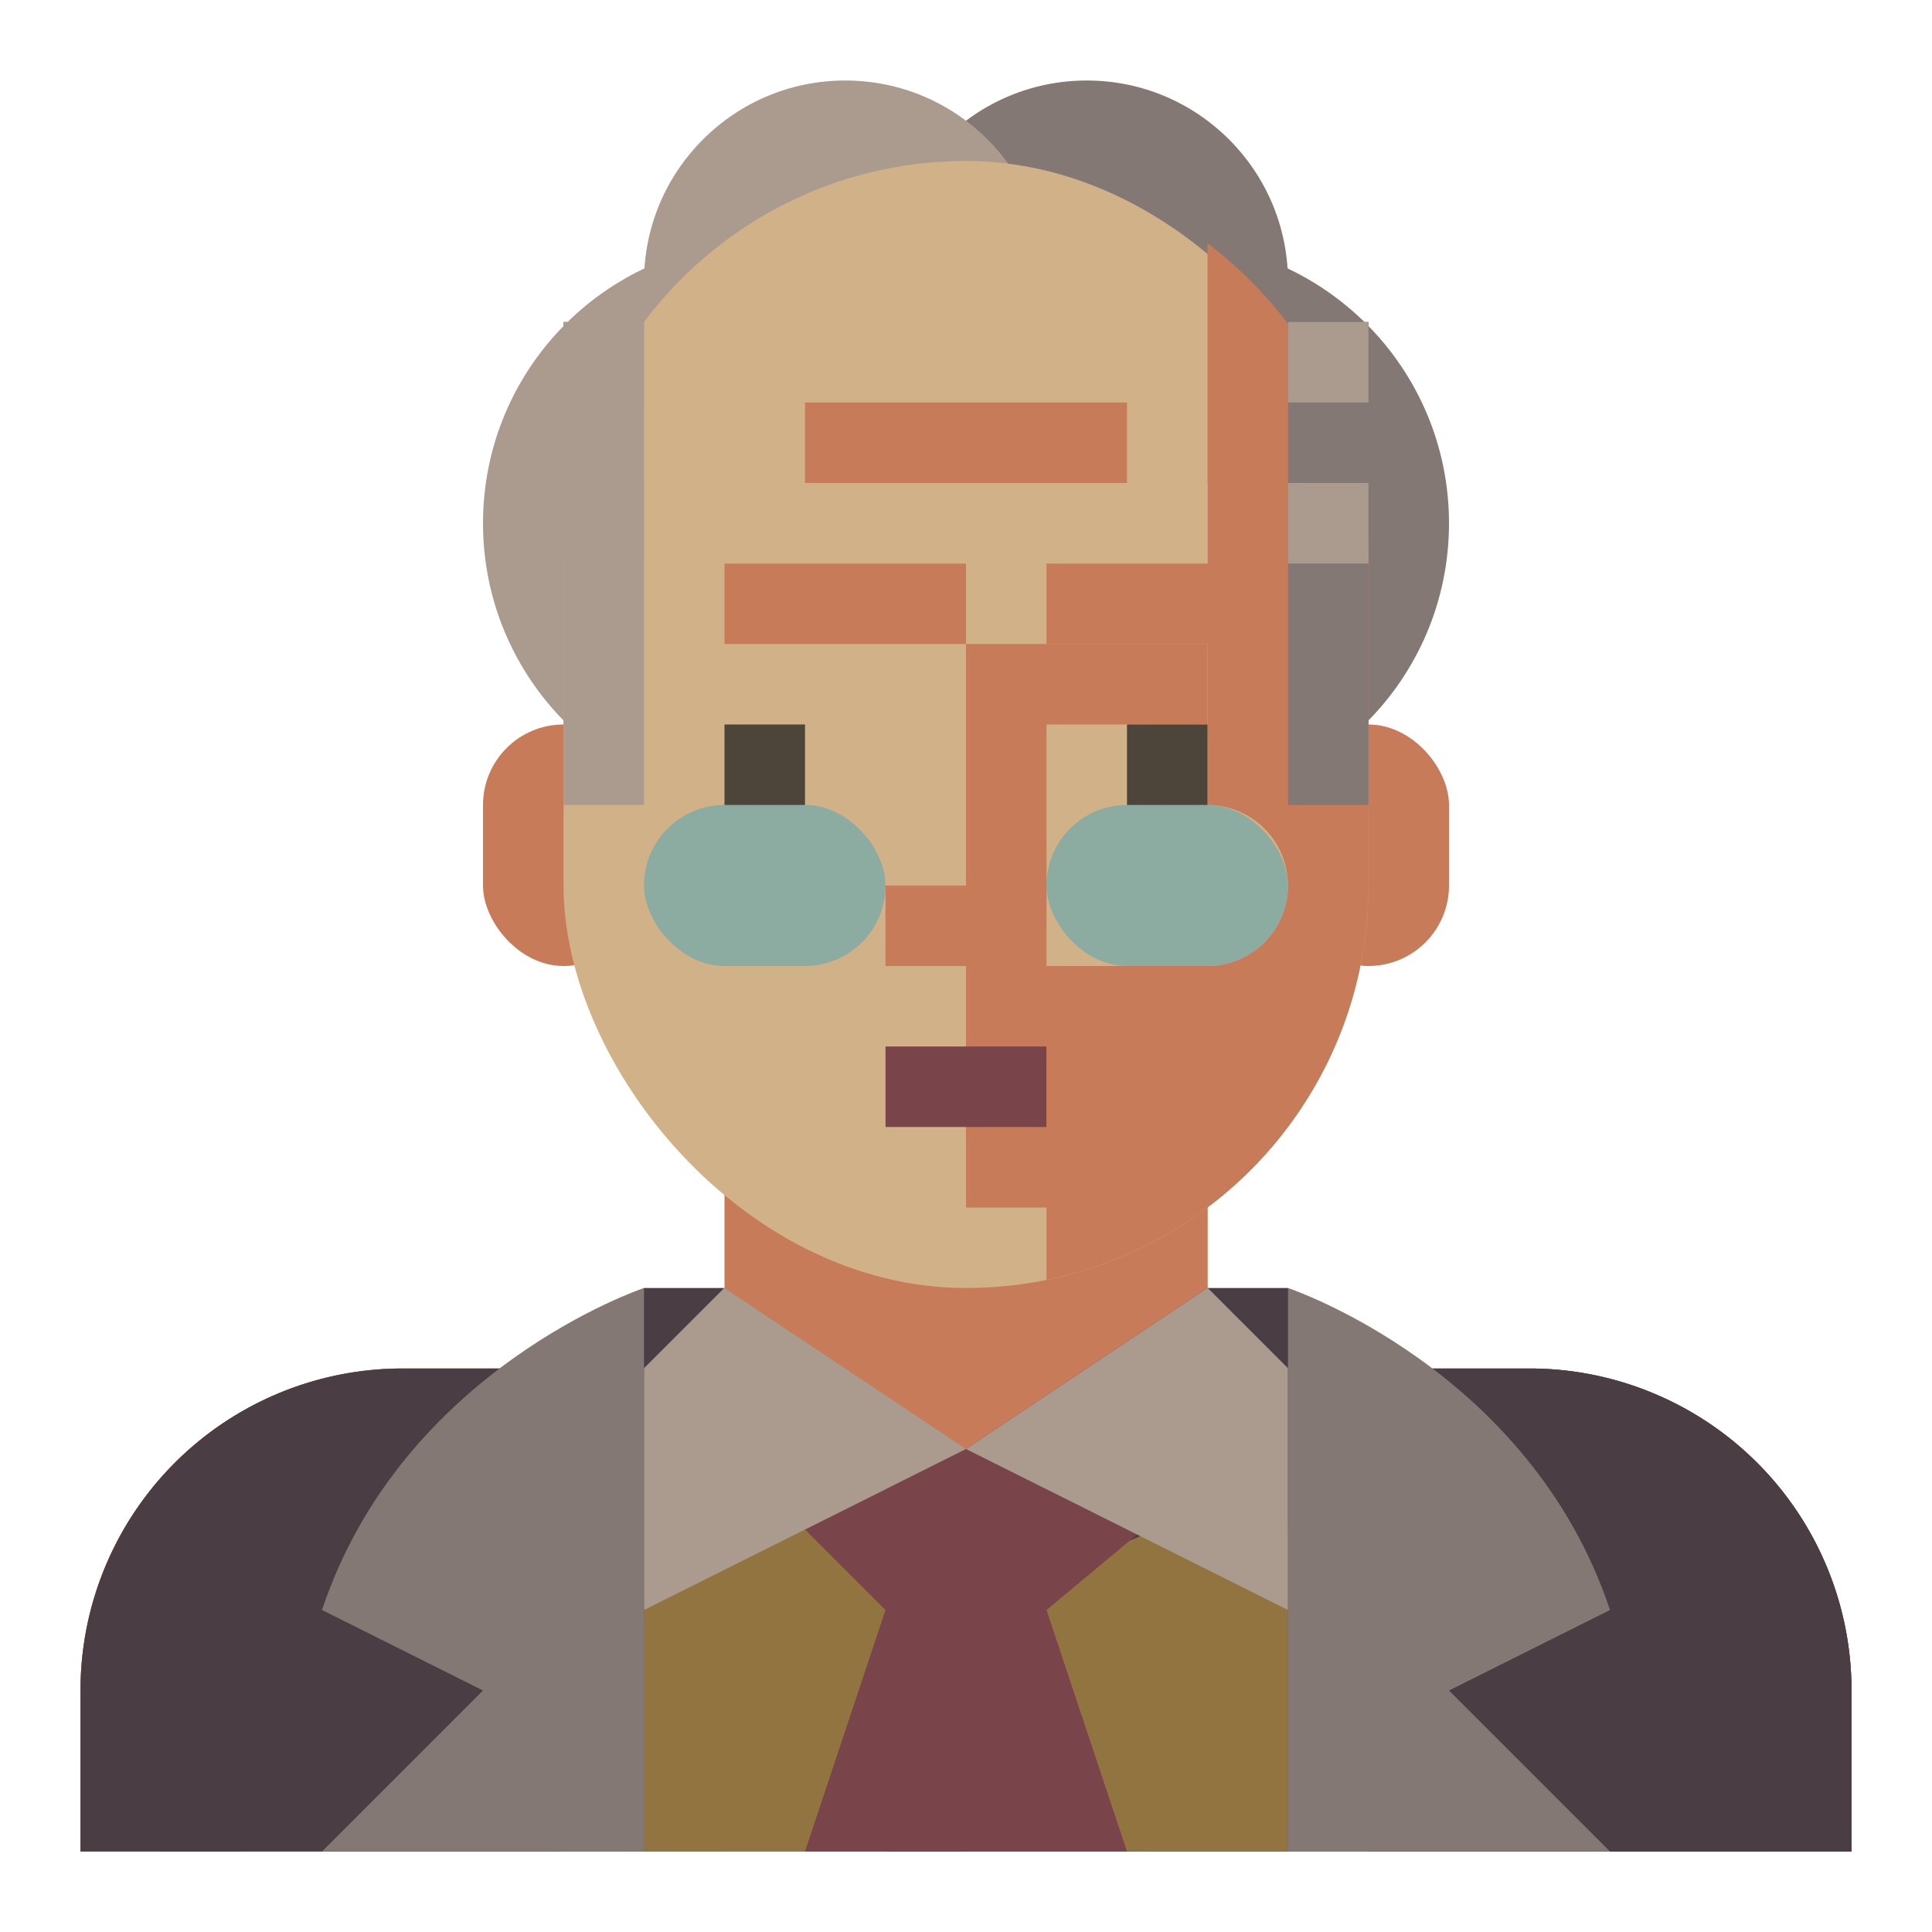 <svg xmlns="http://www.w3.org/2000/svg" viewBox="0 0 512 512" preserveAspectRatio="xMidYMid meet">
  <title>Old Business Man</title>
  <g id="old-business-man" data-name="Old Business Man">
    <circle
       cx="288"
       cy="74.667"
       r="53.333"
       style="fill:#847875;fill-opacity:1"
       id="circle1" />
    <circle
       cx="224"
       cy="74.667"
       r="53.333"
       style="fill:#ab9b8e"
       id="circle2" />
    <circle
       cx="309.333"
       cy="138.667"
       r="74.667"
       style="fill:#847875;fill-opacity:1"
       id="circle3" />
    <circle
       cx="202.667"
       cy="138.667"
       r="74.667"
       style="fill:#ab9b8e"
       id="circle4" />
    <rect
       x="341.333"
       y="192"
       width="42.667"
       height="64"
       rx="21.333"
       ry="21.333"
       style="fill:#c77b58"
       id="rect4" />
    <rect
       x="128"
       y="192"
       width="42.667"
       height="64"
       rx="21.333"
       ry="21.333"
       style="fill:#c77b58"
       id="rect5" />
    <path
       d="m 192,277.333 v 64 a 21.333,21.333 0 0 1 -21.333,21.333 h -64 A 85.333,85.333 0 0 0 21.333,448 v 42.667 H 490.667 V 448 a 85.333,85.333 0 0 0 -85.333,-85.333 h -64 A 21.333,21.333 0 0 1 320,341.333 v -64 z"
       style="fill:#c77b58"
       id="path5" />
    <path
       d="M 341.333,362.667 A 21.334,21.334 0 0 1 320,341.333 v -64 h -64 v 85.333 h 21.333 V 384 h -42.667 v 21.333 a 21.333,21.333 0 1 0 42.667,0 h 85.333 v -42.667 z"
       style="fill:#c77b58"
       id="path6" />
    <path
       d="M 256,384 V 490.667 H 490.667 V 448 a 85.333,85.333 0 0 0 -85.333,-85.333 h -64 L 320,341.333 Z"
       style="fill:#4b3d44;fill-opacity:1"
       id="path7" />
    <polygon
       points="277.333,405.333 341.333,405.333 298.667,448 298.667,490.667 256,490.667 256,426.667 "
       style="fill:#927441;fill-opacity:1"
       id="polygon7"
       transform="matrix(2.358,0,0,1,-347.632,0)" />
    <path
       d="M 192,341.333 256,384 V 490.667 H 21.333 V 448 a 85.333,85.333 0 0 1 85.333,-85.333 h 64 z"
       style="fill:#927441;fill-opacity:1"
       id="path8" />
    <rect
       x="170.667"
       y="405.333"
       width="21.333"
       height="85.333"
       style="fill:#927441;fill-opacity:1"
       id="rect8" />
    <polygon
       points="213.333,490.667 298.667,490.667 277.333,426.667 301.334,406.667 256,384 213.333,405.333 234.667,426.667 "
       style="fill:#79444a"
       id="polygon8" />
    <rect
       x="234.667"
       y="384"
       width="42.667"
       height="21.333"
       style="fill:#79444a"
       id="rect9" />
    <rect
       x="234.667"
       y="448"
       width="21.333"
       height="42.667"
       style="fill:#79444a"
       id="rect10" />
    <rect
       x="234.667"
       y="426.667"
       width="42.667"
       height="21.333"
       style="fill:#79444a"
       id="rect12" />
    <rect
       x="256"
       y="405.333"
       width="21.333"
       height="21.333"
       style="fill:#79444a"
       id="rect13" />
    <path
       d="M 170.667,341.333 H 192 l -21.333,21.333 v 128 H 21.333 V 448 a 85.333,85.333 0 0 1 85.333,-85.333 h 42.667 z"
       style="fill:#4b3d44;fill-opacity:1"
       id="path13" />
    <path
       d="M 64,490.667 H 42.667 V 448 a 64.07,64.07 0 0 1 64,-64 v 21.333 A 42.716,42.716 0 0 0 64,448 Z"
       style="fill:#4b3d44;fill-opacity:1"
       id="path14" />
    <path
       d="m 320,341.333 21.333,21.333 v 128 H 490.667 V 448 a 85.333,85.333 0 0 0 -85.333,-85.333 h -42.667 l -21.333,-21.333 z"
       style="fill:#4b3d44;fill-opacity:1"
       id="path15" />
    <path
       d="m 362.667,362.667 c 0,0 85.333,21.333 106.667,128 H 362.667 Z"
       style="fill:#4b3d44;fill-opacity:1"
       id="path16" />
    <polygon
       points="170.667,426.667 256,384 192,341.333 170.667,362.667 "
       style="fill:#ab9b8e;fill-opacity:1"
       id="polygon16" />
    <polygon
       points="341.333,362.667 320,341.333 256,384 341.333,426.667 "
       style="fill:#ab9b8e;fill-opacity:1"
       id="polygon17" />
    <path
       d="m 170.667,341.333 c 0,0 -64,21.333 -85.333,85.333 L 128,448 85.333,490.667 h 85.333 z"
       style="fill:#847875;fill-opacity:1"
       id="path17" />
    <path
       d="m 341.333,341.333 c 0,0 64,21.333 85.333,85.333 L 384,448 l 42.667,42.667 h -85.333 z"
       style="fill:#847875;fill-opacity:1"
       id="path18" />
    <polygon
       points="170.667,490.667 149.333,490.667 149.333,384 170.667,362.667 "
       style="fill:#847875;fill-opacity:1"
       id="polygon18" />
    <polygon
       points="362.667,490.667 341.333,490.667 341.333,362.667 362.667,384 "
       style="fill:#847875;fill-opacity:1"
       id="polygon19" />
    <rect
       x="149.333"
       y="42.667"
       width="213.333"
       height="298.667"
       rx="106.667"
       ry="106.667"
       style="fill:#d1b187"
       id="rect19" />
    <path
       d="m 320,64.483 v 84.85 h -42.667 v 21.333 H 320 v 42.667 a 21.333,21.333 0 0 1 21.333,21.333 v 8e-5 A 21.333,21.333 0 0 1 320,256 h -64 v 64 h 21.333 v 19.184 a 106.691,106.691 0 0 0 85.333,-104.517 v -85.333 c 0,-34.784 -16.901,-65.379 -42.667,-84.85 z"
       style="fill:#c77b58"
       id="path19" />
    <rect
       x="170.667"
       y="213.333"
       width="64"
       height="42.667"
       rx="21.333"
       ry="21.333"
       style="fill:#8caba1"
       id="rect20" />
    <rect
       x="277.333"
       y="213.333"
       width="64"
       height="42.667"
       rx="21.333"
       ry="21.333"
       style="fill:#8caba1"
       id="rect21" />
    <rect
       x="192"
       y="234.667"
       width="21.333"
       height="21.333"
       style="fill:#8caba1"
       id="rect22" />
    <rect
       x="298.667"
       y="234.667"
       width="21.333"
       height="21.333"
       style="fill:#8caba1"
       id="rect23" />
    <polygon
       points="277.333,256 277.333,192 320,192 320,170.667 256,170.667 256,234.667 234.667,234.667 234.667,256 "
       style="fill:#c77b58"
       id="polygon23" />
    <rect
       x="298.667"
       y="192"
       width="21.333"
       height="21.333"
       style="fill:#4d4539"
       id="rect24" />
    <rect
       x="192"
       y="192"
       width="21.333"
       height="21.333"
       style="fill:#4d4539"
       id="rect25" />
    <rect
       x="234.667"
       y="277.333"
       width="42.667"
       height="21.333"
       style="fill:#79444a"
       id="rect26" />
    <rect
       x="192"
       y="149.333"
       width="64"
       height="21.333"
       style="fill:#c77b58"
       id="rect27" />
    <rect
       x="213.333"
       y="106.667"
       width="85.333"
       height="21.333"
       style="fill:#c77b58"
       id="rect28" />
    <rect
       x="192"
       y="128"
       width="128"
       height="21.333"
       style="fill:#d1b187"
       id="rect29" />
    <rect
       x="277.333"
       y="277.333"
       width="21.333"
       height="42.667"
       style="fill:#c77b58"
       id="rect31" />
    <rect
       x="149.333"
       y="85.333"
       width="21.333"
       height="128"
       style="fill:#ab9b8e"
       id="rect32" />
    <rect
       x="149.333"
       y="85.333"
       width="21.333"
       height="21.333"
       style="fill:#ab9b8e"
       id="rect33" />
    <rect
       x="149.333"
       y="128"
       width="21.333"
       height="21.333"
       style="fill:#ab9b8e"
       id="rect34" />
    <rect
       x="341.333"
       y="85.333"
       width="21.333"
       height="128"
       style="fill:#847875;fill-opacity:1"
       id="rect35" />
    <rect
       x="341.333"
       y="85.333"
       width="21.333"
       height="21.333"
       style="fill:#ab9b8e;fill-opacity:1"
       id="rect36" />
    <rect
       x="341.333"
       y="128"
       width="21.333"
       height="21.333"
       style="fill:#ab9b8e;fill-opacity:1"
       id="rect37" />
  </g>
</svg>
